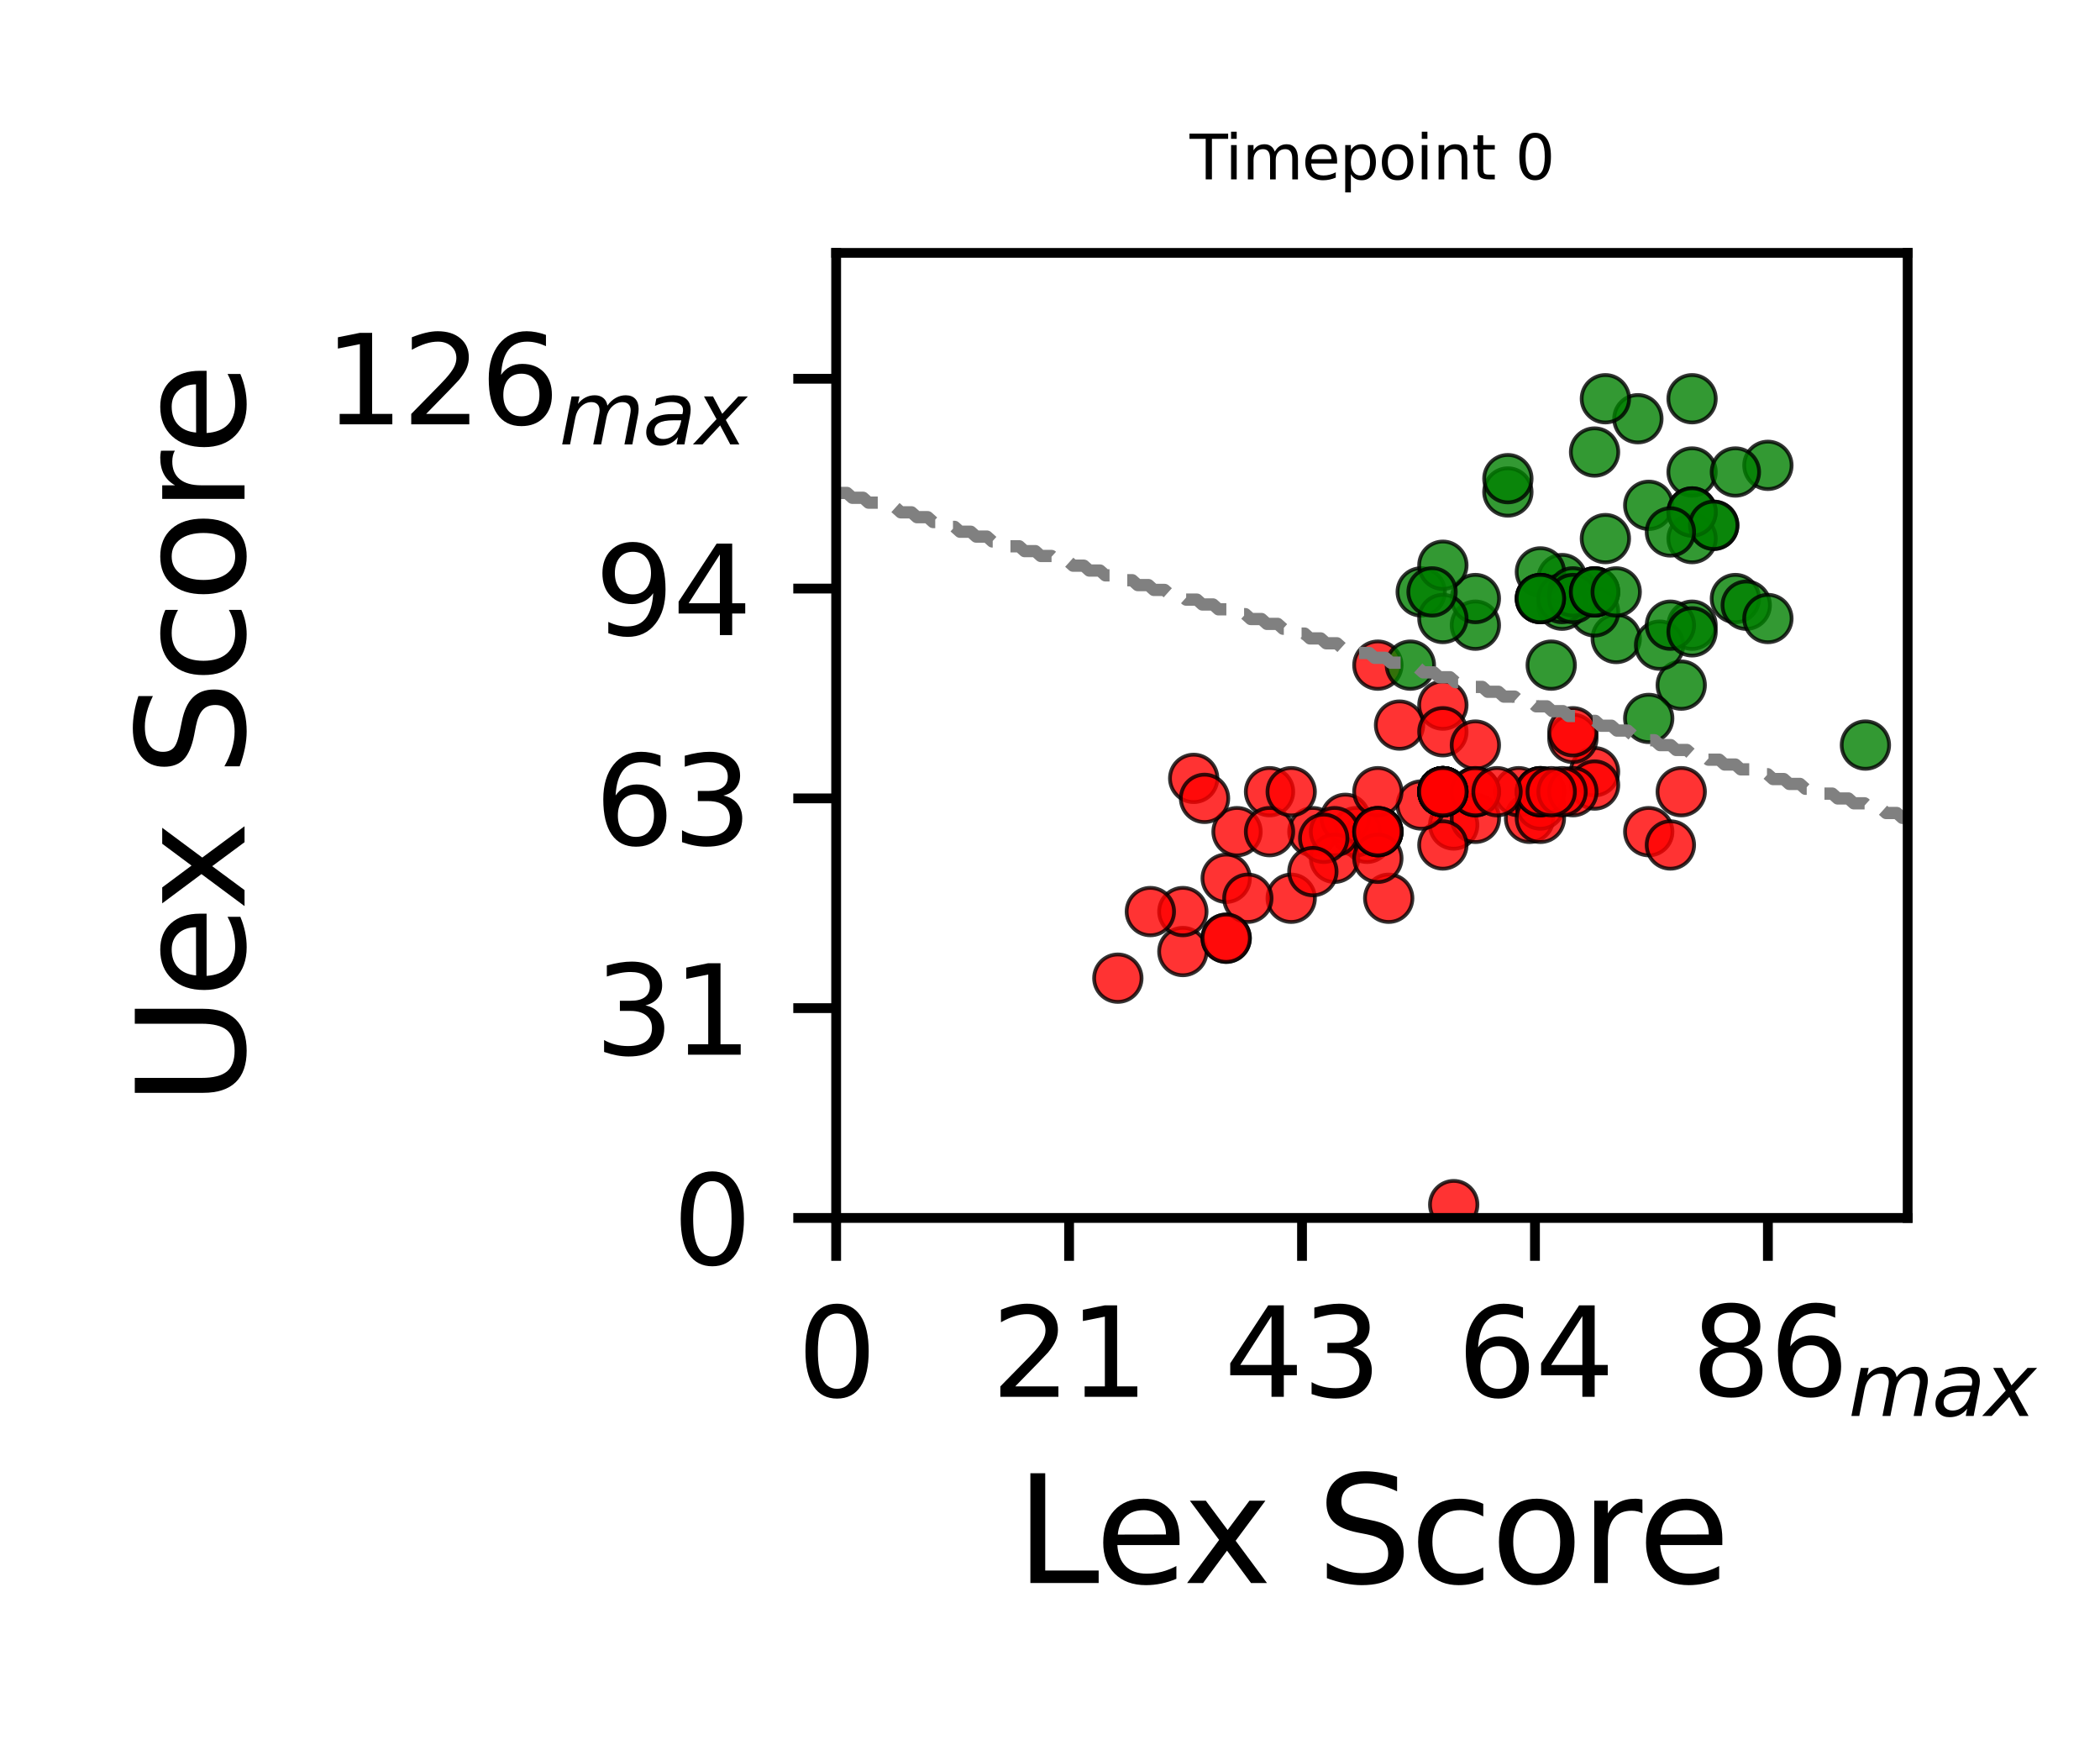 <?xml version="1.0" encoding="utf-8" standalone="no"?>
<!DOCTYPE svg PUBLIC "-//W3C//DTD SVG 1.1//EN"
  "http://www.w3.org/Graphics/SVG/1.1/DTD/svg11.dtd">
<svg xmlns:xlink="http://www.w3.org/1999/xlink" width="171.429pt" height="142.857pt" viewBox="0 0 171.429 142.857" xmlns="http://www.w3.org/2000/svg" version="1.1">
 <defs>
  <style type="text/css">*{stroke-linejoin: round; stroke-linecap: butt}</style>
 </defs>
 <g id="figure_1">
  <g id="patch_1">
   <path d="M 0 142.857 
L 171.429 142.857 
L 171.429 0 
L 0 0 
z
" style="fill: #ffffff"/>
  </g>
  <g id="axes_1">
   <g id="patch_2">
    <path d="M 68.258 99.409 
L 155.728 99.409 
L 155.728 20.64 
L 68.258 20.64 
z
" style="fill: #ffffff"/>
   </g>
   <g id="PathCollection_1">
    <defs>
     <path id="C0_0_ed2c1376e9" d="M 0 1.936 
C 0.514 1.936 1.006 1.732 1.369 1.369 
C 1.732 1.006 1.936 0.514 1.936 -0 
C 1.936 -0.514 1.732 -1.006 1.369 -1.369 
C 1.006 -1.732 0.514 -1.936 0 -1.936 
C -0.514 -1.936 -1.006 -1.732 -1.369 -1.369 
C -1.732 -1.006 -1.936 -0.514 -1.936 0 
C -1.936 0.514 -1.732 1.006 -1.369 1.369 
C -1.006 1.732 -0.514 1.936 0 1.936 
z
"/>
    </defs>
    <g clip-path="url(#p5e8ebaa158)">
     <use xlink:href="#C0_0_ed2c1376e9" x="141.666" y="48.853" style="fill: #008000; fill-opacity: 0.8; stroke: #000000; stroke-opacity: 0.8; stroke-width: 0.31"/>
    </g>
    <g clip-path="url(#p5e8ebaa158)">
     <use xlink:href="#C0_0_ed2c1376e9" x="127.515" y="47.223" style="fill: #008000; fill-opacity: 0.8; stroke: #000000; stroke-opacity: 0.8; stroke-width: 0.31"/>
    </g>
    <g clip-path="url(#p5e8ebaa158)">
     <use xlink:href="#C0_0_ed2c1376e9" x="138.128" y="51.028" style="fill: #008000; fill-opacity: 0.8; stroke: #000000; stroke-opacity: 0.8; stroke-width: 0.31"/>
    </g>
    <g clip-path="url(#p5e8ebaa158)">
     <use xlink:href="#C0_0_ed2c1376e9" x="118.67" y="98.322" style="fill: #ff0000; fill-opacity: 0.8; stroke: #000000; stroke-opacity: 0.8; stroke-width: 0.31"/>
    </g>
    <g clip-path="url(#p5e8ebaa158)">
     <use xlink:href="#C0_0_ed2c1376e9" x="112.479" y="54.289" style="fill: #ff0000; fill-opacity: 0.8; stroke: #000000; stroke-opacity: 0.8; stroke-width: 0.31"/>
    </g>
    <g clip-path="url(#p5e8ebaa158)">
     <use xlink:href="#C0_0_ed2c1376e9" x="144.319" y="37.981" style="fill: #008000; fill-opacity: 0.8; stroke: #000000; stroke-opacity: 0.8; stroke-width: 0.31"/>
    </g>
    <g clip-path="url(#p5e8ebaa158)">
     <use xlink:href="#C0_0_ed2c1376e9" x="120.439" y="51.028" style="fill: #008000; fill-opacity: 0.8; stroke: #000000; stroke-opacity: 0.8; stroke-width: 0.31"/>
    </g>
    <g clip-path="url(#p5e8ebaa158)">
     <use xlink:href="#C0_0_ed2c1376e9" x="114.248" y="59.182" style="fill: #ff0000; fill-opacity: 0.8; stroke: #000000; stroke-opacity: 0.8; stroke-width: 0.31"/>
    </g>
    <g clip-path="url(#p5e8ebaa158)">
     <use xlink:href="#C0_0_ed2c1376e9" x="139.897" y="42.874" style="fill: #008000; fill-opacity: 0.8; stroke: #000000; stroke-opacity: 0.8; stroke-width: 0.31"/>
    </g>
    <g clip-path="url(#p5e8ebaa158)">
     <use xlink:href="#C0_0_ed2c1376e9" x="120.439" y="48.853" style="fill: #008000; fill-opacity: 0.8; stroke: #000000; stroke-opacity: 0.8; stroke-width: 0.31"/>
    </g>
    <g clip-path="url(#p5e8ebaa158)">
     <use xlink:href="#C0_0_ed2c1376e9" x="116.017" y="48.31" style="fill: #008000; fill-opacity: 0.8; stroke: #000000; stroke-opacity: 0.8; stroke-width: 0.31"/>
    </g>
    <g clip-path="url(#p5e8ebaa158)">
     <use xlink:href="#C0_0_ed2c1376e9" x="130.168" y="36.894" style="fill: #008000; fill-opacity: 0.8; stroke: #000000; stroke-opacity: 0.8; stroke-width: 0.31"/>
    </g>
    <g clip-path="url(#p5e8ebaa158)">
     <use xlink:href="#C0_0_ed2c1376e9" x="96.56" y="77.665" style="fill: #ff0000; fill-opacity: 0.8; stroke: #000000; stroke-opacity: 0.8; stroke-width: 0.31"/>
    </g>
    <g clip-path="url(#p5e8ebaa158)">
     <use xlink:href="#C0_0_ed2c1376e9" x="100.097" y="76.578" style="fill: #ff0000; fill-opacity: 0.8; stroke: #000000; stroke-opacity: 0.8; stroke-width: 0.31"/>
    </g>
    <g clip-path="url(#p5e8ebaa158)">
     <use xlink:href="#C0_0_ed2c1376e9" x="96.56" y="74.403" style="fill: #ff0000; fill-opacity: 0.8; stroke: #000000; stroke-opacity: 0.8; stroke-width: 0.31"/>
    </g>
    <g clip-path="url(#p5e8ebaa158)">
     <use xlink:href="#C0_0_ed2c1376e9" x="97.444" y="63.531" style="fill: #ff0000; fill-opacity: 0.8; stroke: #000000; stroke-opacity: 0.8; stroke-width: 0.31"/>
    </g>
    <g clip-path="url(#p5e8ebaa158)">
     <use xlink:href="#C0_0_ed2c1376e9" x="126.63" y="54.289" style="fill: #008000; fill-opacity: 0.8; stroke: #000000; stroke-opacity: 0.8; stroke-width: 0.31"/>
    </g>
    <g clip-path="url(#p5e8ebaa158)">
     <use xlink:href="#C0_0_ed2c1376e9" x="111.595" y="68.423" style="fill: #ff0000; fill-opacity: 0.8; stroke: #000000; stroke-opacity: 0.8; stroke-width: 0.31"/>
    </g>
    <g clip-path="url(#p5e8ebaa158)">
     <use xlink:href="#C0_0_ed2c1376e9" x="131.937" y="52.115" style="fill: #008000; fill-opacity: 0.8; stroke: #000000; stroke-opacity: 0.8; stroke-width: 0.31"/>
    </g>
    <g clip-path="url(#p5e8ebaa158)">
     <use xlink:href="#C0_0_ed2c1376e9" x="100.097" y="71.685" style="fill: #ff0000; fill-opacity: 0.8; stroke: #000000; stroke-opacity: 0.8; stroke-width: 0.31"/>
    </g>
    <g clip-path="url(#p5e8ebaa158)">
     <use xlink:href="#C0_0_ed2c1376e9" x="112.479" y="67.88" style="fill: #ff0000; fill-opacity: 0.8; stroke: #000000; stroke-opacity: 0.8; stroke-width: 0.31"/>
    </g>
    <g clip-path="url(#p5e8ebaa158)">
     <use xlink:href="#C0_0_ed2c1376e9" x="91.253" y="79.839" style="fill: #ff0000; fill-opacity: 0.8; stroke: #000000; stroke-opacity: 0.8; stroke-width: 0.31"/>
    </g>
    <g clip-path="url(#p5e8ebaa158)">
     <use xlink:href="#C0_0_ed2c1376e9" x="105.404" y="73.316" style="fill: #ff0000; fill-opacity: 0.8; stroke: #000000; stroke-opacity: 0.8; stroke-width: 0.31"/>
    </g>
    <g clip-path="url(#p5e8ebaa158)">
     <use xlink:href="#C0_0_ed2c1376e9" x="115.133" y="54.289" style="fill: #008000; fill-opacity: 0.8; stroke: #000000; stroke-opacity: 0.8; stroke-width: 0.31"/>
    </g>
    <g clip-path="url(#p5e8ebaa158)">
     <use xlink:href="#C0_0_ed2c1376e9" x="117.786" y="64.618" style="fill: #ff0000; fill-opacity: 0.8; stroke: #000000; stroke-opacity: 0.8; stroke-width: 0.31"/>
    </g>
    <g clip-path="url(#p5e8ebaa158)">
     <use xlink:href="#C0_0_ed2c1376e9" x="110.711" y="67.88" style="fill: #ff0000; fill-opacity: 0.8; stroke: #000000; stroke-opacity: 0.8; stroke-width: 0.31"/>
    </g>
    <g clip-path="url(#p5e8ebaa158)">
     <use xlink:href="#C0_0_ed2c1376e9" x="134.59" y="67.88" style="fill: #ff0000; fill-opacity: 0.8; stroke: #000000; stroke-opacity: 0.8; stroke-width: 0.31"/>
    </g>
    <g clip-path="url(#p5e8ebaa158)">
     <use xlink:href="#C0_0_ed2c1376e9" x="103.635" y="64.618" style="fill: #ff0000; fill-opacity: 0.8; stroke: #000000; stroke-opacity: 0.8; stroke-width: 0.31"/>
    </g>
    <g clip-path="url(#p5e8ebaa158)">
     <use xlink:href="#C0_0_ed2c1376e9" x="137.243" y="55.92" style="fill: #008000; fill-opacity: 0.8; stroke: #000000; stroke-opacity: 0.8; stroke-width: 0.31"/>
    </g>
    <g clip-path="url(#p5e8ebaa158)">
     <use xlink:href="#C0_0_ed2c1376e9" x="142.55" y="49.397" style="fill: #008000; fill-opacity: 0.8; stroke: #000000; stroke-opacity: 0.8; stroke-width: 0.31"/>
    </g>
    <g clip-path="url(#p5e8ebaa158)">
     <use xlink:href="#C0_0_ed2c1376e9" x="117.786" y="57.551" style="fill: #ff0000; fill-opacity: 0.8; stroke: #000000; stroke-opacity: 0.8; stroke-width: 0.31"/>
    </g>
    <g clip-path="url(#p5e8ebaa158)">
     <use xlink:href="#C0_0_ed2c1376e9" x="130.168" y="49.941" style="fill: #008000; fill-opacity: 0.8; stroke: #000000; stroke-opacity: 0.8; stroke-width: 0.31"/>
    </g>
    <g clip-path="url(#p5e8ebaa158)">
     <use xlink:href="#C0_0_ed2c1376e9" x="134.59" y="41.243" style="fill: #008000; fill-opacity: 0.8; stroke: #000000; stroke-opacity: 0.8; stroke-width: 0.31"/>
    </g>
    <g clip-path="url(#p5e8ebaa158)">
     <use xlink:href="#C0_0_ed2c1376e9" x="131.052" y="43.961" style="fill: #008000; fill-opacity: 0.8; stroke: #000000; stroke-opacity: 0.8; stroke-width: 0.31"/>
    </g>
    <g clip-path="url(#p5e8ebaa158)">
     <use xlink:href="#C0_0_ed2c1376e9" x="117.786" y="46.135" style="fill: #008000; fill-opacity: 0.8; stroke: #000000; stroke-opacity: 0.8; stroke-width: 0.31"/>
    </g>
    <g clip-path="url(#p5e8ebaa158)">
     <use xlink:href="#C0_0_ed2c1376e9" x="134.59" y="58.638" style="fill: #008000; fill-opacity: 0.8; stroke: #000000; stroke-opacity: 0.8; stroke-width: 0.31"/>
    </g>
    <g clip-path="url(#p5e8ebaa158)">
     <use xlink:href="#C0_0_ed2c1376e9" x="100.982" y="67.88" style="fill: #ff0000; fill-opacity: 0.8; stroke: #000000; stroke-opacity: 0.8; stroke-width: 0.31"/>
    </g>
    <g clip-path="url(#p5e8ebaa158)">
     <use xlink:href="#C0_0_ed2c1376e9" x="107.173" y="67.88" style="fill: #ff0000; fill-opacity: 0.8; stroke: #000000; stroke-opacity: 0.8; stroke-width: 0.31"/>
    </g>
    <g clip-path="url(#p5e8ebaa158)">
     <use xlink:href="#C0_0_ed2c1376e9" x="135.475" y="52.659" style="fill: #008000; fill-opacity: 0.8; stroke: #000000; stroke-opacity: 0.8; stroke-width: 0.31"/>
    </g>
    <g clip-path="url(#p5e8ebaa158)">
     <use xlink:href="#C0_0_ed2c1376e9" x="130.168" y="62.987" style="fill: #ff0000; fill-opacity: 0.8; stroke: #000000; stroke-opacity: 0.8; stroke-width: 0.31"/>
    </g>
    <g clip-path="url(#p5e8ebaa158)">
     <use xlink:href="#C0_0_ed2c1376e9" x="109.826" y="66.793" style="fill: #ff0000; fill-opacity: 0.8; stroke: #000000; stroke-opacity: 0.8; stroke-width: 0.31"/>
    </g>
    <g clip-path="url(#p5e8ebaa158)">
     <use xlink:href="#C0_0_ed2c1376e9" x="152.279" y="60.813" style="fill: #008000; fill-opacity: 0.8; stroke: #000000; stroke-opacity: 0.8; stroke-width: 0.31"/>
    </g>
    <g clip-path="url(#p5e8ebaa158)">
     <use xlink:href="#C0_0_ed2c1376e9" x="101.866" y="73.316" style="fill: #ff0000; fill-opacity: 0.8; stroke: #000000; stroke-opacity: 0.8; stroke-width: 0.31"/>
    </g>
    <g clip-path="url(#p5e8ebaa158)">
     <use xlink:href="#C0_0_ed2c1376e9" x="113.364" y="73.316" style="fill: #ff0000; fill-opacity: 0.8; stroke: #000000; stroke-opacity: 0.8; stroke-width: 0.31"/>
    </g>
    <g clip-path="url(#p5e8ebaa158)">
     <use xlink:href="#C0_0_ed2c1376e9" x="118.67" y="67.336" style="fill: #ff0000; fill-opacity: 0.8; stroke: #000000; stroke-opacity: 0.8; stroke-width: 0.31"/>
    </g>
    <g clip-path="url(#p5e8ebaa158)">
     <use xlink:href="#C0_0_ed2c1376e9" x="138.128" y="38.525" style="fill: #008000; fill-opacity: 0.8; stroke: #000000; stroke-opacity: 0.8; stroke-width: 0.31"/>
    </g>
    <g clip-path="url(#p5e8ebaa158)">
     <use xlink:href="#C0_0_ed2c1376e9" x="138.128" y="43.961" style="fill: #008000; fill-opacity: 0.8; stroke: #000000; stroke-opacity: 0.8; stroke-width: 0.31"/>
    </g>
    <g clip-path="url(#p5e8ebaa158)">
     <use xlink:href="#C0_0_ed2c1376e9" x="120.439" y="66.793" style="fill: #ff0000; fill-opacity: 0.8; stroke: #000000; stroke-opacity: 0.8; stroke-width: 0.31"/>
    </g>
    <g clip-path="url(#p5e8ebaa158)">
     <use xlink:href="#C0_0_ed2c1376e9" x="93.906" y="74.403" style="fill: #ff0000; fill-opacity: 0.8; stroke: #000000; stroke-opacity: 0.8; stroke-width: 0.31"/>
    </g>
    <g clip-path="url(#p5e8ebaa158)">
     <use xlink:href="#C0_0_ed2c1376e9" x="124.861" y="66.793" style="fill: #ff0000; fill-opacity: 0.8; stroke: #000000; stroke-opacity: 0.8; stroke-width: 0.31"/>
    </g>
    <g clip-path="url(#p5e8ebaa158)">
     <use xlink:href="#C0_0_ed2c1376e9" x="98.329" y="65.162" style="fill: #ff0000; fill-opacity: 0.8; stroke: #000000; stroke-opacity: 0.8; stroke-width: 0.31"/>
    </g>
    <g clip-path="url(#p5e8ebaa158)">
     <use xlink:href="#C0_0_ed2c1376e9" x="125.746" y="46.679" style="fill: #008000; fill-opacity: 0.8; stroke: #000000; stroke-opacity: 0.8; stroke-width: 0.31"/>
    </g>
    <g clip-path="url(#p5e8ebaa158)">
     <use xlink:href="#C0_0_ed2c1376e9" x="123.977" y="64.618" style="fill: #ff0000; fill-opacity: 0.8; stroke: #000000; stroke-opacity: 0.8; stroke-width: 0.31"/>
    </g>
    <g clip-path="url(#p5e8ebaa158)">
     <use xlink:href="#C0_0_ed2c1376e9" x="136.359" y="68.967" style="fill: #ff0000; fill-opacity: 0.8; stroke: #000000; stroke-opacity: 0.8; stroke-width: 0.31"/>
    </g>
    <g clip-path="url(#p5e8ebaa158)">
     <use xlink:href="#C0_0_ed2c1376e9" x="128.399" y="60.269" style="fill: #ff0000; fill-opacity: 0.8; stroke: #000000; stroke-opacity: 0.8; stroke-width: 0.31"/>
    </g>
    <g clip-path="url(#p5e8ebaa158)">
     <use xlink:href="#C0_0_ed2c1376e9" x="127.515" y="49.397" style="fill: #008000; fill-opacity: 0.8; stroke: #000000; stroke-opacity: 0.8; stroke-width: 0.31"/>
    </g>
    <g clip-path="url(#p5e8ebaa158)">
     <use xlink:href="#C0_0_ed2c1376e9" x="123.093" y="40.156" style="fill: #008000; fill-opacity: 0.8; stroke: #000000; stroke-opacity: 0.8; stroke-width: 0.31"/>
    </g>
    <g clip-path="url(#p5e8ebaa158)">
     <use xlink:href="#C0_0_ed2c1376e9" x="130.168" y="48.31" style="fill: #008000; fill-opacity: 0.8; stroke: #000000; stroke-opacity: 0.8; stroke-width: 0.31"/>
    </g>
    <g clip-path="url(#p5e8ebaa158)">
     <use xlink:href="#C0_0_ed2c1376e9" x="112.479" y="67.88" style="fill: #ff0000; fill-opacity: 0.8; stroke: #000000; stroke-opacity: 0.8; stroke-width: 0.31"/>
    </g>
    <g clip-path="url(#p5e8ebaa158)">
     <use xlink:href="#C0_0_ed2c1376e9" x="130.168" y="64.074" style="fill: #ff0000; fill-opacity: 0.8; stroke: #000000; stroke-opacity: 0.8; stroke-width: 0.31"/>
    </g>
    <g clip-path="url(#p5e8ebaa158)">
     <use xlink:href="#C0_0_ed2c1376e9" x="141.666" y="38.525" style="fill: #008000; fill-opacity: 0.8; stroke: #000000; stroke-opacity: 0.8; stroke-width: 0.31"/>
    </g>
    <g clip-path="url(#p5e8ebaa158)">
     <use xlink:href="#C0_0_ed2c1376e9" x="103.635" y="67.88" style="fill: #ff0000; fill-opacity: 0.8; stroke: #000000; stroke-opacity: 0.8; stroke-width: 0.31"/>
    </g>
    <g clip-path="url(#p5e8ebaa158)">
     <use xlink:href="#C0_0_ed2c1376e9" x="125.746" y="64.618" style="fill: #ff0000; fill-opacity: 0.8; stroke: #000000; stroke-opacity: 0.8; stroke-width: 0.31"/>
    </g>
    <g clip-path="url(#p5e8ebaa158)">
     <use xlink:href="#C0_0_ed2c1376e9" x="105.404" y="64.618" style="fill: #ff0000; fill-opacity: 0.8; stroke: #000000; stroke-opacity: 0.8; stroke-width: 0.31"/>
    </g>
    <g clip-path="url(#p5e8ebaa158)">
     <use xlink:href="#C0_0_ed2c1376e9" x="125.746" y="48.853" style="fill: #008000; fill-opacity: 0.8; stroke: #000000; stroke-opacity: 0.8; stroke-width: 0.31"/>
    </g>
    <g clip-path="url(#p5e8ebaa158)">
     <use xlink:href="#C0_0_ed2c1376e9" x="125.746" y="65.705" style="fill: #ff0000; fill-opacity: 0.8; stroke: #000000; stroke-opacity: 0.8; stroke-width: 0.31"/>
    </g>
    <g clip-path="url(#p5e8ebaa158)">
     <use xlink:href="#C0_0_ed2c1376e9" x="138.128" y="41.786" style="fill: #008000; fill-opacity: 0.8; stroke: #000000; stroke-opacity: 0.8; stroke-width: 0.31"/>
    </g>
    <g clip-path="url(#p5e8ebaa158)">
     <use xlink:href="#C0_0_ed2c1376e9" x="117.786" y="50.484" style="fill: #008000; fill-opacity: 0.8; stroke: #000000; stroke-opacity: 0.8; stroke-width: 0.31"/>
    </g>
    <g clip-path="url(#p5e8ebaa158)">
     <use xlink:href="#C0_0_ed2c1376e9" x="136.359" y="51.028" style="fill: #008000; fill-opacity: 0.8; stroke: #000000; stroke-opacity: 0.8; stroke-width: 0.31"/>
    </g>
    <g clip-path="url(#p5e8ebaa158)">
     <use xlink:href="#C0_0_ed2c1376e9" x="138.128" y="41.786" style="fill: #008000; fill-opacity: 0.8; stroke: #000000; stroke-opacity: 0.8; stroke-width: 0.31"/>
    </g>
    <g clip-path="url(#p5e8ebaa158)">
     <use xlink:href="#C0_0_ed2c1376e9" x="108.942" y="70.054" style="fill: #ff0000; fill-opacity: 0.8; stroke: #000000; stroke-opacity: 0.8; stroke-width: 0.31"/>
    </g>
    <g clip-path="url(#p5e8ebaa158)">
     <use xlink:href="#C0_0_ed2c1376e9" x="112.479" y="70.054" style="fill: #ff0000; fill-opacity: 0.8; stroke: #000000; stroke-opacity: 0.8; stroke-width: 0.31"/>
    </g>
    <g clip-path="url(#p5e8ebaa158)">
     <use xlink:href="#C0_0_ed2c1376e9" x="117.786" y="64.618" style="fill: #ff0000; fill-opacity: 0.8; stroke: #000000; stroke-opacity: 0.8; stroke-width: 0.31"/>
    </g>
    <g clip-path="url(#p5e8ebaa158)">
     <use xlink:href="#C0_0_ed2c1376e9" x="117.786" y="68.967" style="fill: #ff0000; fill-opacity: 0.8; stroke: #000000; stroke-opacity: 0.8; stroke-width: 0.31"/>
    </g>
    <g clip-path="url(#p5e8ebaa158)">
     <use xlink:href="#C0_0_ed2c1376e9" x="133.706" y="34.176" style="fill: #008000; fill-opacity: 0.8; stroke: #000000; stroke-opacity: 0.8; stroke-width: 0.31"/>
    </g>
    <g clip-path="url(#p5e8ebaa158)">
     <use xlink:href="#C0_0_ed2c1376e9" x="117.786" y="64.618" style="fill: #ff0000; fill-opacity: 0.8; stroke: #000000; stroke-opacity: 0.8; stroke-width: 0.31"/>
    </g>
    <g clip-path="url(#p5e8ebaa158)">
     <use xlink:href="#C0_0_ed2c1376e9" x="123.093" y="39.068" style="fill: #008000; fill-opacity: 0.8; stroke: #000000; stroke-opacity: 0.8; stroke-width: 0.31"/>
    </g>
    <g clip-path="url(#p5e8ebaa158)">
     <use xlink:href="#C0_0_ed2c1376e9" x="125.746" y="66.793" style="fill: #ff0000; fill-opacity: 0.8; stroke: #000000; stroke-opacity: 0.8; stroke-width: 0.31"/>
    </g>
    <g clip-path="url(#p5e8ebaa158)">
     <use xlink:href="#C0_0_ed2c1376e9" x="137.243" y="64.618" style="fill: #ff0000; fill-opacity: 0.8; stroke: #000000; stroke-opacity: 0.8; stroke-width: 0.31"/>
    </g>
    <g clip-path="url(#p5e8ebaa158)">
     <use xlink:href="#C0_0_ed2c1376e9" x="117.786" y="59.726" style="fill: #ff0000; fill-opacity: 0.8; stroke: #000000; stroke-opacity: 0.8; stroke-width: 0.31"/>
    </g>
    <g clip-path="url(#p5e8ebaa158)">
     <use xlink:href="#C0_0_ed2c1376e9" x="125.746" y="64.618" style="fill: #ff0000; fill-opacity: 0.8; stroke: #000000; stroke-opacity: 0.8; stroke-width: 0.31"/>
    </g>
    <g clip-path="url(#p5e8ebaa158)">
     <use xlink:href="#C0_0_ed2c1376e9" x="120.439" y="64.618" style="fill: #ff0000; fill-opacity: 0.8; stroke: #000000; stroke-opacity: 0.8; stroke-width: 0.31"/>
    </g>
    <g clip-path="url(#p5e8ebaa158)">
     <use xlink:href="#C0_0_ed2c1376e9" x="108.942" y="67.88" style="fill: #ff0000; fill-opacity: 0.8; stroke: #000000; stroke-opacity: 0.8; stroke-width: 0.31"/>
    </g>
    <g clip-path="url(#p5e8ebaa158)">
     <use xlink:href="#C0_0_ed2c1376e9" x="108.057" y="68.423" style="fill: #ff0000; fill-opacity: 0.8; stroke: #000000; stroke-opacity: 0.8; stroke-width: 0.31"/>
    </g>
    <g clip-path="url(#p5e8ebaa158)">
     <use xlink:href="#C0_0_ed2c1376e9" x="127.515" y="48.853" style="fill: #008000; fill-opacity: 0.8; stroke: #000000; stroke-opacity: 0.8; stroke-width: 0.31"/>
    </g>
    <g clip-path="url(#p5e8ebaa158)">
     <use xlink:href="#C0_0_ed2c1376e9" x="116.017" y="65.705" style="fill: #ff0000; fill-opacity: 0.8; stroke: #000000; stroke-opacity: 0.8; stroke-width: 0.31"/>
    </g>
    <g clip-path="url(#p5e8ebaa158)">
     <use xlink:href="#C0_0_ed2c1376e9" x="128.399" y="48.31" style="fill: #008000; fill-opacity: 0.8; stroke: #000000; stroke-opacity: 0.8; stroke-width: 0.31"/>
    </g>
    <g clip-path="url(#p5e8ebaa158)">
     <use xlink:href="#C0_0_ed2c1376e9" x="117.786" y="64.618" style="fill: #ff0000; fill-opacity: 0.8; stroke: #000000; stroke-opacity: 0.8; stroke-width: 0.31"/>
    </g>
    <g clip-path="url(#p5e8ebaa158)">
     <use xlink:href="#C0_0_ed2c1376e9" x="116.902" y="48.31" style="fill: #008000; fill-opacity: 0.8; stroke: #000000; stroke-opacity: 0.8; stroke-width: 0.31"/>
    </g>
    <g clip-path="url(#p5e8ebaa158)">
     <use xlink:href="#C0_0_ed2c1376e9" x="138.128" y="51.571" style="fill: #008000; fill-opacity: 0.8; stroke: #000000; stroke-opacity: 0.8; stroke-width: 0.31"/>
    </g>
    <g clip-path="url(#p5e8ebaa158)">
     <use xlink:href="#C0_0_ed2c1376e9" x="144.319" y="50.484" style="fill: #008000; fill-opacity: 0.8; stroke: #000000; stroke-opacity: 0.8; stroke-width: 0.31"/>
    </g>
    <g clip-path="url(#p5e8ebaa158)">
     <use xlink:href="#C0_0_ed2c1376e9" x="112.479" y="64.618" style="fill: #ff0000; fill-opacity: 0.8; stroke: #000000; stroke-opacity: 0.8; stroke-width: 0.31"/>
    </g>
    <g clip-path="url(#p5e8ebaa158)">
     <use xlink:href="#C0_0_ed2c1376e9" x="100.097" y="76.578" style="fill: #ff0000; fill-opacity: 0.8; stroke: #000000; stroke-opacity: 0.8; stroke-width: 0.31"/>
    </g>
    <g clip-path="url(#p5e8ebaa158)">
     <use xlink:href="#C0_0_ed2c1376e9" x="128.399" y="59.726" style="fill: #ff0000; fill-opacity: 0.8; stroke: #000000; stroke-opacity: 0.8; stroke-width: 0.31"/>
    </g>
    <g clip-path="url(#p5e8ebaa158)">
     <use xlink:href="#C0_0_ed2c1376e9" x="139.897" y="42.874" style="fill: #008000; fill-opacity: 0.8; stroke: #000000; stroke-opacity: 0.8; stroke-width: 0.31"/>
    </g>
    <g clip-path="url(#p5e8ebaa158)">
     <use xlink:href="#C0_0_ed2c1376e9" x="128.399" y="48.853" style="fill: #008000; fill-opacity: 0.8; stroke: #000000; stroke-opacity: 0.8; stroke-width: 0.31"/>
    </g>
    <g clip-path="url(#p5e8ebaa158)">
     <use xlink:href="#C0_0_ed2c1376e9" x="120.439" y="60.813" style="fill: #ff0000; fill-opacity: 0.8; stroke: #000000; stroke-opacity: 0.8; stroke-width: 0.31"/>
    </g>
    <g clip-path="url(#p5e8ebaa158)">
     <use xlink:href="#C0_0_ed2c1376e9" x="107.173" y="71.141" style="fill: #ff0000; fill-opacity: 0.8; stroke: #000000; stroke-opacity: 0.8; stroke-width: 0.31"/>
    </g>
    <g clip-path="url(#p5e8ebaa158)">
     <use xlink:href="#C0_0_ed2c1376e9" x="130.168" y="48.31" style="fill: #008000; fill-opacity: 0.8; stroke: #000000; stroke-opacity: 0.8; stroke-width: 0.31"/>
    </g>
    <g clip-path="url(#p5e8ebaa158)">
     <use xlink:href="#C0_0_ed2c1376e9" x="117.786" y="64.618" style="fill: #ff0000; fill-opacity: 0.8; stroke: #000000; stroke-opacity: 0.8; stroke-width: 0.31"/>
    </g>
    <g clip-path="url(#p5e8ebaa158)">
     <use xlink:href="#C0_0_ed2c1376e9" x="130.168" y="48.31" style="fill: #008000; fill-opacity: 0.8; stroke: #000000; stroke-opacity: 0.8; stroke-width: 0.31"/>
    </g>
    <g clip-path="url(#p5e8ebaa158)">
     <use xlink:href="#C0_0_ed2c1376e9" x="112.479" y="67.88" style="fill: #ff0000; fill-opacity: 0.8; stroke: #000000; stroke-opacity: 0.8; stroke-width: 0.31"/>
    </g>
    <g clip-path="url(#p5e8ebaa158)">
     <use xlink:href="#C0_0_ed2c1376e9" x="125.746" y="64.618" style="fill: #ff0000; fill-opacity: 0.8; stroke: #000000; stroke-opacity: 0.8; stroke-width: 0.31"/>
    </g>
    <g clip-path="url(#p5e8ebaa158)">
     <use xlink:href="#C0_0_ed2c1376e9" x="128.399" y="64.618" style="fill: #ff0000; fill-opacity: 0.8; stroke: #000000; stroke-opacity: 0.8; stroke-width: 0.31"/>
    </g>
    <g clip-path="url(#p5e8ebaa158)">
     <use xlink:href="#C0_0_ed2c1376e9" x="117.786" y="64.618" style="fill: #ff0000; fill-opacity: 0.8; stroke: #000000; stroke-opacity: 0.8; stroke-width: 0.31"/>
    </g>
    <g clip-path="url(#p5e8ebaa158)">
     <use xlink:href="#C0_0_ed2c1376e9" x="127.515" y="64.618" style="fill: #ff0000; fill-opacity: 0.8; stroke: #000000; stroke-opacity: 0.8; stroke-width: 0.31"/>
    </g>
    <g clip-path="url(#p5e8ebaa158)">
     <use xlink:href="#C0_0_ed2c1376e9" x="131.052" y="32.545" style="fill: #008000; fill-opacity: 0.8; stroke: #000000; stroke-opacity: 0.8; stroke-width: 0.31"/>
    </g>
    <g clip-path="url(#p5e8ebaa158)">
     <use xlink:href="#C0_0_ed2c1376e9" x="136.359" y="43.417" style="fill: #008000; fill-opacity: 0.8; stroke: #000000; stroke-opacity: 0.8; stroke-width: 0.31"/>
    </g>
    <g clip-path="url(#p5e8ebaa158)">
     <use xlink:href="#C0_0_ed2c1376e9" x="131.937" y="48.31" style="fill: #008000; fill-opacity: 0.8; stroke: #000000; stroke-opacity: 0.8; stroke-width: 0.31"/>
    </g>
    <g clip-path="url(#p5e8ebaa158)">
     <use xlink:href="#C0_0_ed2c1376e9" x="117.786" y="64.618" style="fill: #ff0000; fill-opacity: 0.8; stroke: #000000; stroke-opacity: 0.8; stroke-width: 0.31"/>
    </g>
    <g clip-path="url(#p5e8ebaa158)">
     <use xlink:href="#C0_0_ed2c1376e9" x="138.128" y="32.545" style="fill: #008000; fill-opacity: 0.8; stroke: #000000; stroke-opacity: 0.8; stroke-width: 0.31"/>
    </g>
    <g clip-path="url(#p5e8ebaa158)">
     <use xlink:href="#C0_0_ed2c1376e9" x="126.63" y="64.618" style="fill: #ff0000; fill-opacity: 0.8; stroke: #000000; stroke-opacity: 0.8; stroke-width: 0.31"/>
    </g>
    <g clip-path="url(#p5e8ebaa158)">
     <use xlink:href="#C0_0_ed2c1376e9" x="120.439" y="64.618" style="fill: #ff0000; fill-opacity: 0.8; stroke: #000000; stroke-opacity: 0.8; stroke-width: 0.31"/>
    </g>
    <g clip-path="url(#p5e8ebaa158)">
     <use xlink:href="#C0_0_ed2c1376e9" x="117.786" y="64.618" style="fill: #ff0000; fill-opacity: 0.8; stroke: #000000; stroke-opacity: 0.8; stroke-width: 0.31"/>
    </g>
    <g clip-path="url(#p5e8ebaa158)">
     <use xlink:href="#C0_0_ed2c1376e9" x="117.786" y="64.618" style="fill: #ff0000; fill-opacity: 0.8; stroke: #000000; stroke-opacity: 0.8; stroke-width: 0.31"/>
    </g>
    <g clip-path="url(#p5e8ebaa158)">
     <use xlink:href="#C0_0_ed2c1376e9" x="117.786" y="64.618" style="fill: #ff0000; fill-opacity: 0.8; stroke: #000000; stroke-opacity: 0.8; stroke-width: 0.31"/>
    </g>
    <g clip-path="url(#p5e8ebaa158)">
     <use xlink:href="#C0_0_ed2c1376e9" x="122.208" y="64.618" style="fill: #ff0000; fill-opacity: 0.8; stroke: #000000; stroke-opacity: 0.8; stroke-width: 0.31"/>
    </g>
    <g clip-path="url(#p5e8ebaa158)">
     <use xlink:href="#C0_0_ed2c1376e9" x="125.746" y="48.853" style="fill: #008000; fill-opacity: 0.8; stroke: #000000; stroke-opacity: 0.8; stroke-width: 0.31"/>
    </g>
    <g clip-path="url(#p5e8ebaa158)">
     <use xlink:href="#C0_0_ed2c1376e9" x="125.746" y="48.853" style="fill: #008000; fill-opacity: 0.8; stroke: #000000; stroke-opacity: 0.8; stroke-width: 0.31"/>
    </g>
    <g clip-path="url(#p5e8ebaa158)">
     <use xlink:href="#C0_0_ed2c1376e9" x="112.479" y="67.88" style="fill: #ff0000; fill-opacity: 0.8; stroke: #000000; stroke-opacity: 0.8; stroke-width: 0.31"/>
    </g>
   </g>
   <g id="matplotlib.axis_1">
    <g id="xtick_1">
     <g id="line2d_1">
      <defs>
       <path id="mc965c98bf5" d="M 0 0 
L 0 3.5 
" style="stroke: #000000; stroke-width: 0.8"/>
      </defs>
      <g>
       <use xlink:href="#mc965c98bf5" x="68.258" y="99.409" style="stroke: #000000; stroke-width: 0.8"/>
      </g>
     </g>
     <g id="text_1">
      <!-- 0 -->
      <g transform="translate(65.077 114.008) scale(0.1 -0.1)">
       <defs>
        <path id="DejaVuSans-30" d="M 2034 4250 
Q 1547 4250 1301 3770 
Q 1056 3291 1056 2328 
Q 1056 1369 1301 889 
Q 1547 409 2034 409 
Q 2525 409 2770 889 
Q 3016 1369 3016 2328 
Q 3016 3291 2770 3770 
Q 2525 4250 2034 4250 
z
M 2034 4750 
Q 2819 4750 3233 4129 
Q 3647 3509 3647 2328 
Q 3647 1150 3233 529 
Q 2819 -91 2034 -91 
Q 1250 -91 836 529 
Q 422 1150 422 2328 
Q 422 3509 836 4129 
Q 1250 4750 2034 4750 
z
" transform="scale(0.016)"/>
       </defs>
       <use xlink:href="#DejaVuSans-30"/>
      </g>
     </g>
    </g>
    <g id="xtick_2">
     <g id="line2d_2">
      <g>
       <use xlink:href="#mc965c98bf5" x="87.273" y="99.409" style="stroke: #000000; stroke-width: 0.8"/>
      </g>
     </g>
     <g id="text_2">
      <!-- 21 -->
      <g transform="translate(80.911 114.008) scale(0.1 -0.1)">
       <defs>
        <path id="DejaVuSans-32" d="M 1228 531 
L 3431 531 
L 3431 0 
L 469 0 
L 469 531 
Q 828 903 1448 1529 
Q 2069 2156 2228 2338 
Q 2531 2678 2651 2914 
Q 2772 3150 2772 3378 
Q 2772 3750 2511 3984 
Q 2250 4219 1831 4219 
Q 1534 4219 1204 4116 
Q 875 4013 500 3803 
L 500 4441 
Q 881 4594 1212 4672 
Q 1544 4750 1819 4750 
Q 2544 4750 2975 4387 
Q 3406 4025 3406 3419 
Q 3406 3131 3298 2873 
Q 3191 2616 2906 2266 
Q 2828 2175 2409 1742 
Q 1991 1309 1228 531 
z
" transform="scale(0.016)"/>
        <path id="DejaVuSans-31" d="M 794 531 
L 1825 531 
L 1825 4091 
L 703 3866 
L 703 4441 
L 1819 4666 
L 2450 4666 
L 2450 531 
L 3481 531 
L 3481 0 
L 794 0 
L 794 531 
z
" transform="scale(0.016)"/>
       </defs>
       <use xlink:href="#DejaVuSans-32"/>
       <use xlink:href="#DejaVuSans-31" x="63.623"/>
      </g>
     </g>
    </g>
    <g id="xtick_3">
     <g id="line2d_3">
      <g>
       <use xlink:href="#mc965c98bf5" x="106.288" y="99.409" style="stroke: #000000; stroke-width: 0.8"/>
      </g>
     </g>
     <g id="text_3">
      <!-- 43 -->
      <g transform="translate(99.926 114.008) scale(0.1 -0.1)">
       <defs>
        <path id="DejaVuSans-34" d="M 2419 4116 
L 825 1625 
L 2419 1625 
L 2419 4116 
z
M 2253 4666 
L 3047 4666 
L 3047 1625 
L 3713 1625 
L 3713 1100 
L 3047 1100 
L 3047 0 
L 2419 0 
L 2419 1100 
L 313 1100 
L 313 1709 
L 2253 4666 
z
" transform="scale(0.016)"/>
        <path id="DejaVuSans-33" d="M 2597 2516 
Q 3050 2419 3304 2112 
Q 3559 1806 3559 1356 
Q 3559 666 3084 287 
Q 2609 -91 1734 -91 
Q 1441 -91 1130 -33 
Q 819 25 488 141 
L 488 750 
Q 750 597 1062 519 
Q 1375 441 1716 441 
Q 2309 441 2620 675 
Q 2931 909 2931 1356 
Q 2931 1769 2642 2001 
Q 2353 2234 1838 2234 
L 1294 2234 
L 1294 2753 
L 1863 2753 
Q 2328 2753 2575 2939 
Q 2822 3125 2822 3475 
Q 2822 3834 2567 4026 
Q 2313 4219 1838 4219 
Q 1578 4219 1281 4162 
Q 984 4106 628 3988 
L 628 4550 
Q 988 4650 1302 4700 
Q 1616 4750 1894 4750 
Q 2613 4750 3031 4423 
Q 3450 4097 3450 3541 
Q 3450 3153 3228 2886 
Q 3006 2619 2597 2516 
z
" transform="scale(0.016)"/>
       </defs>
       <use xlink:href="#DejaVuSans-34"/>
       <use xlink:href="#DejaVuSans-33" x="63.623"/>
      </g>
     </g>
    </g>
    <g id="xtick_4">
     <g id="line2d_4">
      <g>
       <use xlink:href="#mc965c98bf5" x="125.304" y="99.409" style="stroke: #000000; stroke-width: 0.8"/>
      </g>
     </g>
     <g id="text_4">
      <!-- 64 -->
      <g transform="translate(118.941 114.008) scale(0.1 -0.1)">
       <defs>
        <path id="DejaVuSans-36" d="M 2113 2584 
Q 1688 2584 1439 2293 
Q 1191 2003 1191 1497 
Q 1191 994 1439 701 
Q 1688 409 2113 409 
Q 2538 409 2786 701 
Q 3034 994 3034 1497 
Q 3034 2003 2786 2293 
Q 2538 2584 2113 2584 
z
M 3366 4563 
L 3366 3988 
Q 3128 4100 2886 4159 
Q 2644 4219 2406 4219 
Q 1781 4219 1451 3797 
Q 1122 3375 1075 2522 
Q 1259 2794 1537 2939 
Q 1816 3084 2150 3084 
Q 2853 3084 3261 2657 
Q 3669 2231 3669 1497 
Q 3669 778 3244 343 
Q 2819 -91 2113 -91 
Q 1303 -91 875 529 
Q 447 1150 447 2328 
Q 447 3434 972 4092 
Q 1497 4750 2381 4750 
Q 2619 4750 2861 4703 
Q 3103 4656 3366 4563 
z
" transform="scale(0.016)"/>
       </defs>
       <use xlink:href="#DejaVuSans-36"/>
       <use xlink:href="#DejaVuSans-34" x="63.623"/>
      </g>
     </g>
    </g>
    <g id="xtick_5">
     <g id="line2d_5">
      <g>
       <use xlink:href="#mc965c98bf5" x="144.319" y="99.409" style="stroke: #000000; stroke-width: 0.8"/>
      </g>
     </g>
     <g id="text_5">
      <!--      86$_{max}$ -->
      <g transform="translate(122.169 114.008) scale(0.1 -0.1)">
       <defs>
        <path id="DejaVuSans-20" transform="scale(0.016)"/>
        <path id="DejaVuSans-38" d="M 2034 2216 
Q 1584 2216 1326 1975 
Q 1069 1734 1069 1313 
Q 1069 891 1326 650 
Q 1584 409 2034 409 
Q 2484 409 2743 651 
Q 3003 894 3003 1313 
Q 3003 1734 2745 1975 
Q 2488 2216 2034 2216 
z
M 1403 2484 
Q 997 2584 770 2862 
Q 544 3141 544 3541 
Q 544 4100 942 4425 
Q 1341 4750 2034 4750 
Q 2731 4750 3128 4425 
Q 3525 4100 3525 3541 
Q 3525 3141 3298 2862 
Q 3072 2584 2669 2484 
Q 3125 2378 3379 2068 
Q 3634 1759 3634 1313 
Q 3634 634 3220 271 
Q 2806 -91 2034 -91 
Q 1263 -91 848 271 
Q 434 634 434 1313 
Q 434 1759 690 2068 
Q 947 2378 1403 2484 
z
M 1172 3481 
Q 1172 3119 1398 2916 
Q 1625 2713 2034 2713 
Q 2441 2713 2670 2916 
Q 2900 3119 2900 3481 
Q 2900 3844 2670 4047 
Q 2441 4250 2034 4250 
Q 1625 4250 1398 4047 
Q 1172 3844 1172 3481 
z
" transform="scale(0.016)"/>
        <path id="DejaVuSans-Oblique-6d" d="M 5747 2113 
L 5338 0 
L 4763 0 
L 5166 2094 
Q 5191 2228 5203 2325 
Q 5216 2422 5216 2491 
Q 5216 2772 5059 2928 
Q 4903 3084 4622 3084 
Q 4203 3084 3875 2770 
Q 3547 2456 3450 1953 
L 3066 0 
L 2491 0 
L 2900 2094 
Q 2925 2209 2937 2307 
Q 2950 2406 2950 2484 
Q 2950 2769 2794 2926 
Q 2638 3084 2363 3084 
Q 1938 3084 1609 2770 
Q 1281 2456 1184 1953 
L 800 0 
L 225 0 
L 909 3500 
L 1484 3500 
L 1375 2956 
Q 1609 3263 1923 3423 
Q 2238 3584 2597 3584 
Q 2978 3584 3223 3384 
Q 3469 3184 3519 2828 
Q 3781 3197 4126 3390 
Q 4472 3584 4856 3584 
Q 5306 3584 5551 3325 
Q 5797 3066 5797 2591 
Q 5797 2488 5784 2364 
Q 5772 2241 5747 2113 
z
" transform="scale(0.016)"/>
        <path id="DejaVuSans-Oblique-61" d="M 3438 1997 
L 3047 0 
L 2472 0 
L 2578 531 
Q 2325 219 2001 64 
Q 1678 -91 1281 -91 
Q 834 -91 548 182 
Q 263 456 263 884 
Q 263 1497 752 1853 
Q 1241 2209 2100 2209 
L 2900 2209 
L 2931 2363 
Q 2938 2388 2941 2417 
Q 2944 2447 2944 2509 
Q 2944 2788 2717 2942 
Q 2491 3097 2081 3097 
Q 1800 3097 1504 3025 
Q 1209 2953 897 2809 
L 997 3341 
Q 1322 3463 1633 3523 
Q 1944 3584 2234 3584 
Q 2853 3584 3176 3315 
Q 3500 3047 3500 2534 
Q 3500 2431 3484 2292 
Q 3469 2153 3438 1997 
z
M 2816 1759 
L 2241 1759 
Q 1534 1759 1195 1570 
Q 856 1381 856 984 
Q 856 709 1029 553 
Q 1203 397 1509 397 
Q 1978 397 2328 733 
Q 2678 1069 2791 1631 
L 2816 1759 
z
" transform="scale(0.016)"/>
        <path id="DejaVuSans-Oblique-78" d="M 3841 3500 
L 2234 1784 
L 3219 0 
L 2559 0 
L 1819 1388 
L 531 0 
L -166 0 
L 1556 1844 
L 641 3500 
L 1300 3500 
L 1972 2234 
L 3144 3500 
L 3841 3500 
z
" transform="scale(0.016)"/>
       </defs>
       <use xlink:href="#DejaVuSans-20" transform="translate(0 0.781)"/>
       <use xlink:href="#DejaVuSans-20" transform="translate(31.787 0.781)"/>
       <use xlink:href="#DejaVuSans-20" transform="translate(63.574 0.781)"/>
       <use xlink:href="#DejaVuSans-20" transform="translate(95.361 0.781)"/>
       <use xlink:href="#DejaVuSans-20" transform="translate(127.148 0.781)"/>
       <use xlink:href="#DejaVuSans-38" transform="translate(158.936 0.781)"/>
       <use xlink:href="#DejaVuSans-36" transform="translate(222.559 0.781)"/>
       <use xlink:href="#DejaVuSans-Oblique-6d" transform="translate(287.139 -15.625) scale(0.7)"/>
       <use xlink:href="#DejaVuSans-Oblique-61" transform="translate(355.327 -15.625) scale(0.7)"/>
       <use xlink:href="#DejaVuSans-Oblique-78" transform="translate(398.223 -15.625) scale(0.7)"/>
      </g>
     </g>
    </g>
    <g id="text_6">
     <!-- Lex Score -->
     <g transform="translate(82.907 129.205) scale(0.12 -0.12)">
      <defs>
       <path id="DejaVuSans-4c" d="M 628 4666 
L 1259 4666 
L 1259 531 
L 3531 531 
L 3531 0 
L 628 0 
L 628 4666 
z
" transform="scale(0.016)"/>
       <path id="DejaVuSans-65" d="M 3597 1894 
L 3597 1613 
L 953 1613 
Q 991 1019 1311 708 
Q 1631 397 2203 397 
Q 2534 397 2845 478 
Q 3156 559 3463 722 
L 3463 178 
Q 3153 47 2828 -22 
Q 2503 -91 2169 -91 
Q 1331 -91 842 396 
Q 353 884 353 1716 
Q 353 2575 817 3079 
Q 1281 3584 2069 3584 
Q 2775 3584 3186 3129 
Q 3597 2675 3597 1894 
z
M 3022 2063 
Q 3016 2534 2758 2815 
Q 2500 3097 2075 3097 
Q 1594 3097 1305 2825 
Q 1016 2553 972 2059 
L 3022 2063 
z
" transform="scale(0.016)"/>
       <path id="DejaVuSans-78" d="M 3513 3500 
L 2247 1797 
L 3578 0 
L 2900 0 
L 1881 1375 
L 863 0 
L 184 0 
L 1544 1831 
L 300 3500 
L 978 3500 
L 1906 2253 
L 2834 3500 
L 3513 3500 
z
" transform="scale(0.016)"/>
       <path id="DejaVuSans-53" d="M 3425 4513 
L 3425 3897 
Q 3066 4069 2747 4153 
Q 2428 4238 2131 4238 
Q 1616 4238 1336 4038 
Q 1056 3838 1056 3469 
Q 1056 3159 1242 3001 
Q 1428 2844 1947 2747 
L 2328 2669 
Q 3034 2534 3370 2195 
Q 3706 1856 3706 1288 
Q 3706 609 3251 259 
Q 2797 -91 1919 -91 
Q 1588 -91 1214 -16 
Q 841 59 441 206 
L 441 856 
Q 825 641 1194 531 
Q 1563 422 1919 422 
Q 2459 422 2753 634 
Q 3047 847 3047 1241 
Q 3047 1584 2836 1778 
Q 2625 1972 2144 2069 
L 1759 2144 
Q 1053 2284 737 2584 
Q 422 2884 422 3419 
Q 422 4038 858 4394 
Q 1294 4750 2059 4750 
Q 2388 4750 2728 4690 
Q 3069 4631 3425 4513 
z
" transform="scale(0.016)"/>
       <path id="DejaVuSans-63" d="M 3122 3366 
L 3122 2828 
Q 2878 2963 2633 3030 
Q 2388 3097 2138 3097 
Q 1578 3097 1268 2742 
Q 959 2388 959 1747 
Q 959 1106 1268 751 
Q 1578 397 2138 397 
Q 2388 397 2633 464 
Q 2878 531 3122 666 
L 3122 134 
Q 2881 22 2623 -34 
Q 2366 -91 2075 -91 
Q 1284 -91 818 406 
Q 353 903 353 1747 
Q 353 2603 823 3093 
Q 1294 3584 2113 3584 
Q 2378 3584 2631 3529 
Q 2884 3475 3122 3366 
z
" transform="scale(0.016)"/>
       <path id="DejaVuSans-6f" d="M 1959 3097 
Q 1497 3097 1228 2736 
Q 959 2375 959 1747 
Q 959 1119 1226 758 
Q 1494 397 1959 397 
Q 2419 397 2687 759 
Q 2956 1122 2956 1747 
Q 2956 2369 2687 2733 
Q 2419 3097 1959 3097 
z
M 1959 3584 
Q 2709 3584 3137 3096 
Q 3566 2609 3566 1747 
Q 3566 888 3137 398 
Q 2709 -91 1959 -91 
Q 1206 -91 779 398 
Q 353 888 353 1747 
Q 353 2609 779 3096 
Q 1206 3584 1959 3584 
z
" transform="scale(0.016)"/>
       <path id="DejaVuSans-72" d="M 2631 2963 
Q 2534 3019 2420 3045 
Q 2306 3072 2169 3072 
Q 1681 3072 1420 2755 
Q 1159 2438 1159 1844 
L 1159 0 
L 581 0 
L 581 3500 
L 1159 3500 
L 1159 2956 
Q 1341 3275 1631 3429 
Q 1922 3584 2338 3584 
Q 2397 3584 2469 3576 
Q 2541 3569 2628 3553 
L 2631 2963 
z
" transform="scale(0.016)"/>
      </defs>
      <use xlink:href="#DejaVuSans-4c"/>
      <use xlink:href="#DejaVuSans-65" x="53.963"/>
      <use xlink:href="#DejaVuSans-78" x="113.736"/>
      <use xlink:href="#DejaVuSans-20" x="172.916"/>
      <use xlink:href="#DejaVuSans-53" x="204.703"/>
      <use xlink:href="#DejaVuSans-63" x="268.18"/>
      <use xlink:href="#DejaVuSans-6f" x="323.16"/>
      <use xlink:href="#DejaVuSans-72" x="384.342"/>
      <use xlink:href="#DejaVuSans-65" x="423.205"/>
     </g>
    </g>
   </g>
   <g id="matplotlib.axis_2">
    <g id="ytick_1">
     <g id="line2d_6">
      <defs>
       <path id="m92a13323bc" d="M 0 0 
L -3.5 0 
" style="stroke: #000000; stroke-width: 0.8"/>
      </defs>
      <g>
       <use xlink:href="#m92a13323bc" x="68.258" y="99.409" style="stroke: #000000; stroke-width: 0.8"/>
      </g>
     </g>
     <g id="text_7">
      <!-- 0 -->
      <g transform="translate(54.895 103.208) scale(0.1 -0.1)">
       <use xlink:href="#DejaVuSans-30"/>
      </g>
     </g>
    </g>
    <g id="ytick_2">
     <g id="line2d_7">
      <g>
       <use xlink:href="#m92a13323bc" x="68.258" y="82.285" style="stroke: #000000; stroke-width: 0.8"/>
      </g>
     </g>
     <g id="text_8">
      <!-- 31 -->
      <g transform="translate(48.533 86.085) scale(0.1 -0.1)">
       <use xlink:href="#DejaVuSans-33"/>
       <use xlink:href="#DejaVuSans-31" x="63.623"/>
      </g>
     </g>
    </g>
    <g id="ytick_3">
     <g id="line2d_8">
      <g>
       <use xlink:href="#m92a13323bc" x="68.258" y="65.162" style="stroke: #000000; stroke-width: 0.8"/>
      </g>
     </g>
     <g id="text_9">
      <!-- 63 -->
      <g transform="translate(48.533 68.961) scale(0.1 -0.1)">
       <use xlink:href="#DejaVuSans-36"/>
       <use xlink:href="#DejaVuSans-33" x="63.623"/>
      </g>
     </g>
    </g>
    <g id="ytick_4">
     <g id="line2d_9">
      <g>
       <use xlink:href="#m92a13323bc" x="68.258" y="48.038" style="stroke: #000000; stroke-width: 0.8"/>
      </g>
     </g>
     <g id="text_10">
      <!-- 94 -->
      <g transform="translate(48.533 51.837) scale(0.1 -0.1)">
       <defs>
        <path id="DejaVuSans-39" d="M 703 97 
L 703 672 
Q 941 559 1184 500 
Q 1428 441 1663 441 
Q 2288 441 2617 861 
Q 2947 1281 2994 2138 
Q 2813 1869 2534 1725 
Q 2256 1581 1919 1581 
Q 1219 1581 811 2004 
Q 403 2428 403 3163 
Q 403 3881 828 4315 
Q 1253 4750 1959 4750 
Q 2769 4750 3195 4129 
Q 3622 3509 3622 2328 
Q 3622 1225 3098 567 
Q 2575 -91 1691 -91 
Q 1453 -91 1209 -44 
Q 966 3 703 97 
z
M 1959 2075 
Q 2384 2075 2632 2365 
Q 2881 2656 2881 3163 
Q 2881 3666 2632 3958 
Q 2384 4250 1959 4250 
Q 1534 4250 1286 3958 
Q 1038 3666 1038 3163 
Q 1038 2656 1286 2365 
Q 1534 2075 1959 2075 
z
" transform="scale(0.016)"/>
       </defs>
       <use xlink:href="#DejaVuSans-39"/>
       <use xlink:href="#DejaVuSans-34" x="63.623"/>
      </g>
     </g>
    </g>
    <g id="ytick_5">
     <g id="line2d_10">
      <g>
       <use xlink:href="#m92a13323bc" x="68.258" y="30.914" style="stroke: #000000; stroke-width: 0.8"/>
      </g>
     </g>
     <g id="text_11">
      <!-- 126$_{max}$ -->
      <g transform="translate(26.458 34.713) scale(0.1 -0.1)">
       <use xlink:href="#DejaVuSans-31" transform="translate(0 0.781)"/>
       <use xlink:href="#DejaVuSans-32" transform="translate(63.623 0.781)"/>
       <use xlink:href="#DejaVuSans-36" transform="translate(127.246 0.781)"/>
       <use xlink:href="#DejaVuSans-Oblique-6d" transform="translate(191.826 -15.625) scale(0.7)"/>
       <use xlink:href="#DejaVuSans-Oblique-61" transform="translate(260.015 -15.625) scale(0.7)"/>
       <use xlink:href="#DejaVuSans-Oblique-78" transform="translate(302.91 -15.625) scale(0.7)"/>
      </g>
     </g>
    </g>
    <g id="text_12">
     <!-- Uex Score -->
     <g transform="translate(19.962 90.264) rotate(-90) scale(0.12 -0.12)">
      <defs>
       <path id="DejaVuSans-55" d="M 556 4666 
L 1191 4666 
L 1191 1831 
Q 1191 1081 1462 751 
Q 1734 422 2344 422 
Q 2950 422 3222 751 
Q 3494 1081 3494 1831 
L 3494 4666 
L 4128 4666 
L 4128 1753 
Q 4128 841 3676 375 
Q 3225 -91 2344 -91 
Q 1459 -91 1007 375 
Q 556 841 556 1753 
L 556 4666 
z
" transform="scale(0.016)"/>
      </defs>
      <use xlink:href="#DejaVuSans-55"/>
      <use xlink:href="#DejaVuSans-65" x="73.193"/>
      <use xlink:href="#DejaVuSans-78" x="132.967"/>
      <use xlink:href="#DejaVuSans-20" x="192.146"/>
      <use xlink:href="#DejaVuSans-53" x="223.934"/>
      <use xlink:href="#DejaVuSans-63" x="287.41"/>
      <use xlink:href="#DejaVuSans-6f" x="342.391"/>
      <use xlink:href="#DejaVuSans-72" x="403.572"/>
      <use xlink:href="#DejaVuSans-65" x="442.436"/>
     </g>
    </g>
   </g>
   <g id="QuadContourSet_1">
    <path d="M 68.258 40.233 
L 69.137 40.233 
L 69.577 40.629 
L 70.456 40.629 
L 70.895 41.025 
L 71.774 41.025 
L 72.214 41.421 
L 73.093 41.421 
L 73.533 41.817 
L 74.412 41.817 
L 74.851 42.212 
L 75.73 42.212 
L 76.17 42.608 
L 77.049 42.608 
L 77.488 43.004 
L 77.928 43.004 
L 78.368 43.4 
L 79.247 43.4 
L 79.686 43.796 
L 80.565 43.796 
L 81.005 44.192 
L 81.884 44.192 
L 82.323 44.587 
L 83.203 44.587 
L 83.642 44.983 
L 84.521 44.983 
L 84.961 45.379 
L 85.84 45.379 
L 86.279 45.775 
L 87.159 45.775 
L 87.598 46.171 
L 88.477 46.171 
L 88.917 46.567 
L 89.796 46.567 
L 90.235 46.962 
L 91.114 46.962 
L 91.554 47.358 
L 92.433 47.358 
L 92.873 47.754 
L 93.752 47.754 
L 94.191 48.15 
L 95.07 48.15 
L 95.51 48.546 
L 96.389 48.546 
L 96.829 48.941 
L 97.708 48.941 
L 98.147 49.337 
L 99.026 49.337 
L 99.466 49.733 
L 100.345 49.733 
L 100.784 50.129 
L 101.664 50.129 
L 102.103 50.525 
L 102.982 50.525 
L 103.422 50.921 
L 104.301 50.921 
L 104.74 51.316 
L 105.18 51.316 
L 105.62 51.712 
L 106.499 51.712 
L 106.938 52.108 
L 107.817 52.108 
L 108.257 52.504 
L 109.136 52.504 
L 109.575 52.9 
L 110.455 52.9 
L 110.894 53.296 
L 111.773 53.296 
L 112.213 53.691 
L 113.092 53.691 
L 113.531 54.087 
L 114.41 54.087 
L 114.85 54.483 
L 115.729 54.483 
L 116.169 54.879 
L 117.048 54.879 
L 117.487 55.275 
L 118.366 55.275 
L 118.806 55.67 
L 119.685 55.67 
L 120.125 56.066 
L 121.004 56.066 
L 121.443 56.462 
L 122.322 56.462 
L 122.762 56.858 
L 123.641 56.858 
L 124.081 57.254 
L 124.96 57.254 
L 125.399 57.65 
L 126.278 57.65 
L 126.718 58.045 
L 127.597 58.045 
L 128.036 58.441 
L 128.916 58.441 
L 129.355 58.837 
L 130.234 58.837 
L 130.674 59.233 
L 131.553 59.233 
L 131.992 59.629 
L 132.871 59.629 
L 133.311 60.025 
L 133.751 60.025 
L 134.19 60.42 
L 135.069 60.42 
L 135.509 60.816 
L 136.388 60.816 
L 136.827 61.212 
L 137.706 61.212 
L 138.146 61.608 
L 139.025 61.608 
L 139.465 62.004 
L 140.344 62.004 
L 140.783 62.4 
L 141.662 62.4 
L 142.102 62.795 
L 142.981 62.795 
L 143.421 63.191 
L 144.3 63.191 
L 144.739 63.587 
L 145.618 63.587 
L 146.058 63.983 
L 146.937 63.983 
L 147.377 64.379 
L 148.256 64.379 
L 148.695 64.774 
L 149.574 64.774 
L 150.014 65.17 
L 150.893 65.17 
L 151.332 65.566 
L 152.212 65.566 
L 152.651 65.962 
L 153.53 65.962 
L 153.97 66.358 
L 154.849 66.358 
L 155.288 66.754 
L 155.728 66.754 
L 155.728 66.754 
" clip-path="url(#p5e8ebaa158)" style="fill: none; stroke-dasharray: 3.7,1.6; stroke-dashoffset: 0; stroke: #808080"/>
   </g>
   <g id="line2d_11"/>
   <g id="line2d_12"/>
   <g id="patch_3">
    <path d="M 68.258 99.409 
L 68.258 20.64 
" style="fill: none; stroke: #000000; stroke-width: 0.8; stroke-linejoin: miter; stroke-linecap: square"/>
   </g>
   <g id="patch_4">
    <path d="M 155.728 99.409 
L 155.728 20.64 
" style="fill: none; stroke: #000000; stroke-width: 0.8; stroke-linejoin: miter; stroke-linecap: square"/>
   </g>
   <g id="patch_5">
    <path d="M 68.258 99.409 
L 155.728 99.409 
" style="fill: none; stroke: #000000; stroke-width: 0.8; stroke-linejoin: miter; stroke-linecap: square"/>
   </g>
   <g id="patch_6">
    <path d="M 68.258 20.64 
L 155.728 20.64 
" style="fill: none; stroke: #000000; stroke-width: 0.8; stroke-linejoin: miter; stroke-linecap: square"/>
   </g>
   <g id="text_13">
    <!-- Timepoint 0 -->
    <g transform="translate(97.115 14.64) scale(0.05 -0.05)">
     <defs>
      <path id="DejaVuSans-54" d="M -19 4666 
L 3928 4666 
L 3928 4134 
L 2272 4134 
L 2272 0 
L 1638 0 
L 1638 4134 
L -19 4134 
L -19 4666 
z
" transform="scale(0.016)"/>
      <path id="DejaVuSans-69" d="M 603 3500 
L 1178 3500 
L 1178 0 
L 603 0 
L 603 3500 
z
M 603 4863 
L 1178 4863 
L 1178 4134 
L 603 4134 
L 603 4863 
z
" transform="scale(0.016)"/>
      <path id="DejaVuSans-6d" d="M 3328 2828 
Q 3544 3216 3844 3400 
Q 4144 3584 4550 3584 
Q 5097 3584 5394 3201 
Q 5691 2819 5691 2113 
L 5691 0 
L 5113 0 
L 5113 2094 
Q 5113 2597 4934 2840 
Q 4756 3084 4391 3084 
Q 3944 3084 3684 2787 
Q 3425 2491 3425 1978 
L 3425 0 
L 2847 0 
L 2847 2094 
Q 2847 2600 2669 2842 
Q 2491 3084 2119 3084 
Q 1678 3084 1418 2786 
Q 1159 2488 1159 1978 
L 1159 0 
L 581 0 
L 581 3500 
L 1159 3500 
L 1159 2956 
Q 1356 3278 1631 3431 
Q 1906 3584 2284 3584 
Q 2666 3584 2933 3390 
Q 3200 3197 3328 2828 
z
" transform="scale(0.016)"/>
      <path id="DejaVuSans-70" d="M 1159 525 
L 1159 -1331 
L 581 -1331 
L 581 3500 
L 1159 3500 
L 1159 2969 
Q 1341 3281 1617 3432 
Q 1894 3584 2278 3584 
Q 2916 3584 3314 3078 
Q 3713 2572 3713 1747 
Q 3713 922 3314 415 
Q 2916 -91 2278 -91 
Q 1894 -91 1617 61 
Q 1341 213 1159 525 
z
M 3116 1747 
Q 3116 2381 2855 2742 
Q 2594 3103 2138 3103 
Q 1681 3103 1420 2742 
Q 1159 2381 1159 1747 
Q 1159 1113 1420 752 
Q 1681 391 2138 391 
Q 2594 391 2855 752 
Q 3116 1113 3116 1747 
z
" transform="scale(0.016)"/>
      <path id="DejaVuSans-6e" d="M 3513 2113 
L 3513 0 
L 2938 0 
L 2938 2094 
Q 2938 2591 2744 2837 
Q 2550 3084 2163 3084 
Q 1697 3084 1428 2787 
Q 1159 2491 1159 1978 
L 1159 0 
L 581 0 
L 581 3500 
L 1159 3500 
L 1159 2956 
Q 1366 3272 1645 3428 
Q 1925 3584 2291 3584 
Q 2894 3584 3203 3211 
Q 3513 2838 3513 2113 
z
" transform="scale(0.016)"/>
      <path id="DejaVuSans-74" d="M 1172 4494 
L 1172 3500 
L 2356 3500 
L 2356 3053 
L 1172 3053 
L 1172 1153 
Q 1172 725 1289 603 
Q 1406 481 1766 481 
L 2356 481 
L 2356 0 
L 1766 0 
Q 1100 0 847 248 
Q 594 497 594 1153 
L 594 3053 
L 172 3053 
L 172 3500 
L 594 3500 
L 594 4494 
L 1172 4494 
z
" transform="scale(0.016)"/>
     </defs>
     <use xlink:href="#DejaVuSans-54"/>
     <use xlink:href="#DejaVuSans-69" x="57.959"/>
     <use xlink:href="#DejaVuSans-6d" x="85.742"/>
     <use xlink:href="#DejaVuSans-65" x="183.154"/>
     <use xlink:href="#DejaVuSans-70" x="244.678"/>
     <use xlink:href="#DejaVuSans-6f" x="308.154"/>
     <use xlink:href="#DejaVuSans-69" x="369.336"/>
     <use xlink:href="#DejaVuSans-6e" x="397.119"/>
     <use xlink:href="#DejaVuSans-74" x="460.498"/>
     <use xlink:href="#DejaVuSans-20" x="499.707"/>
     <use xlink:href="#DejaVuSans-30" x="531.494"/>
    </g>
   </g>
  </g>
 </g>
 <defs>
  <clipPath id="p5e8ebaa158">
   <rect x="68.258" y="20.64" width="87.47" height="78.769"/>
  </clipPath>
 </defs>
</svg>
